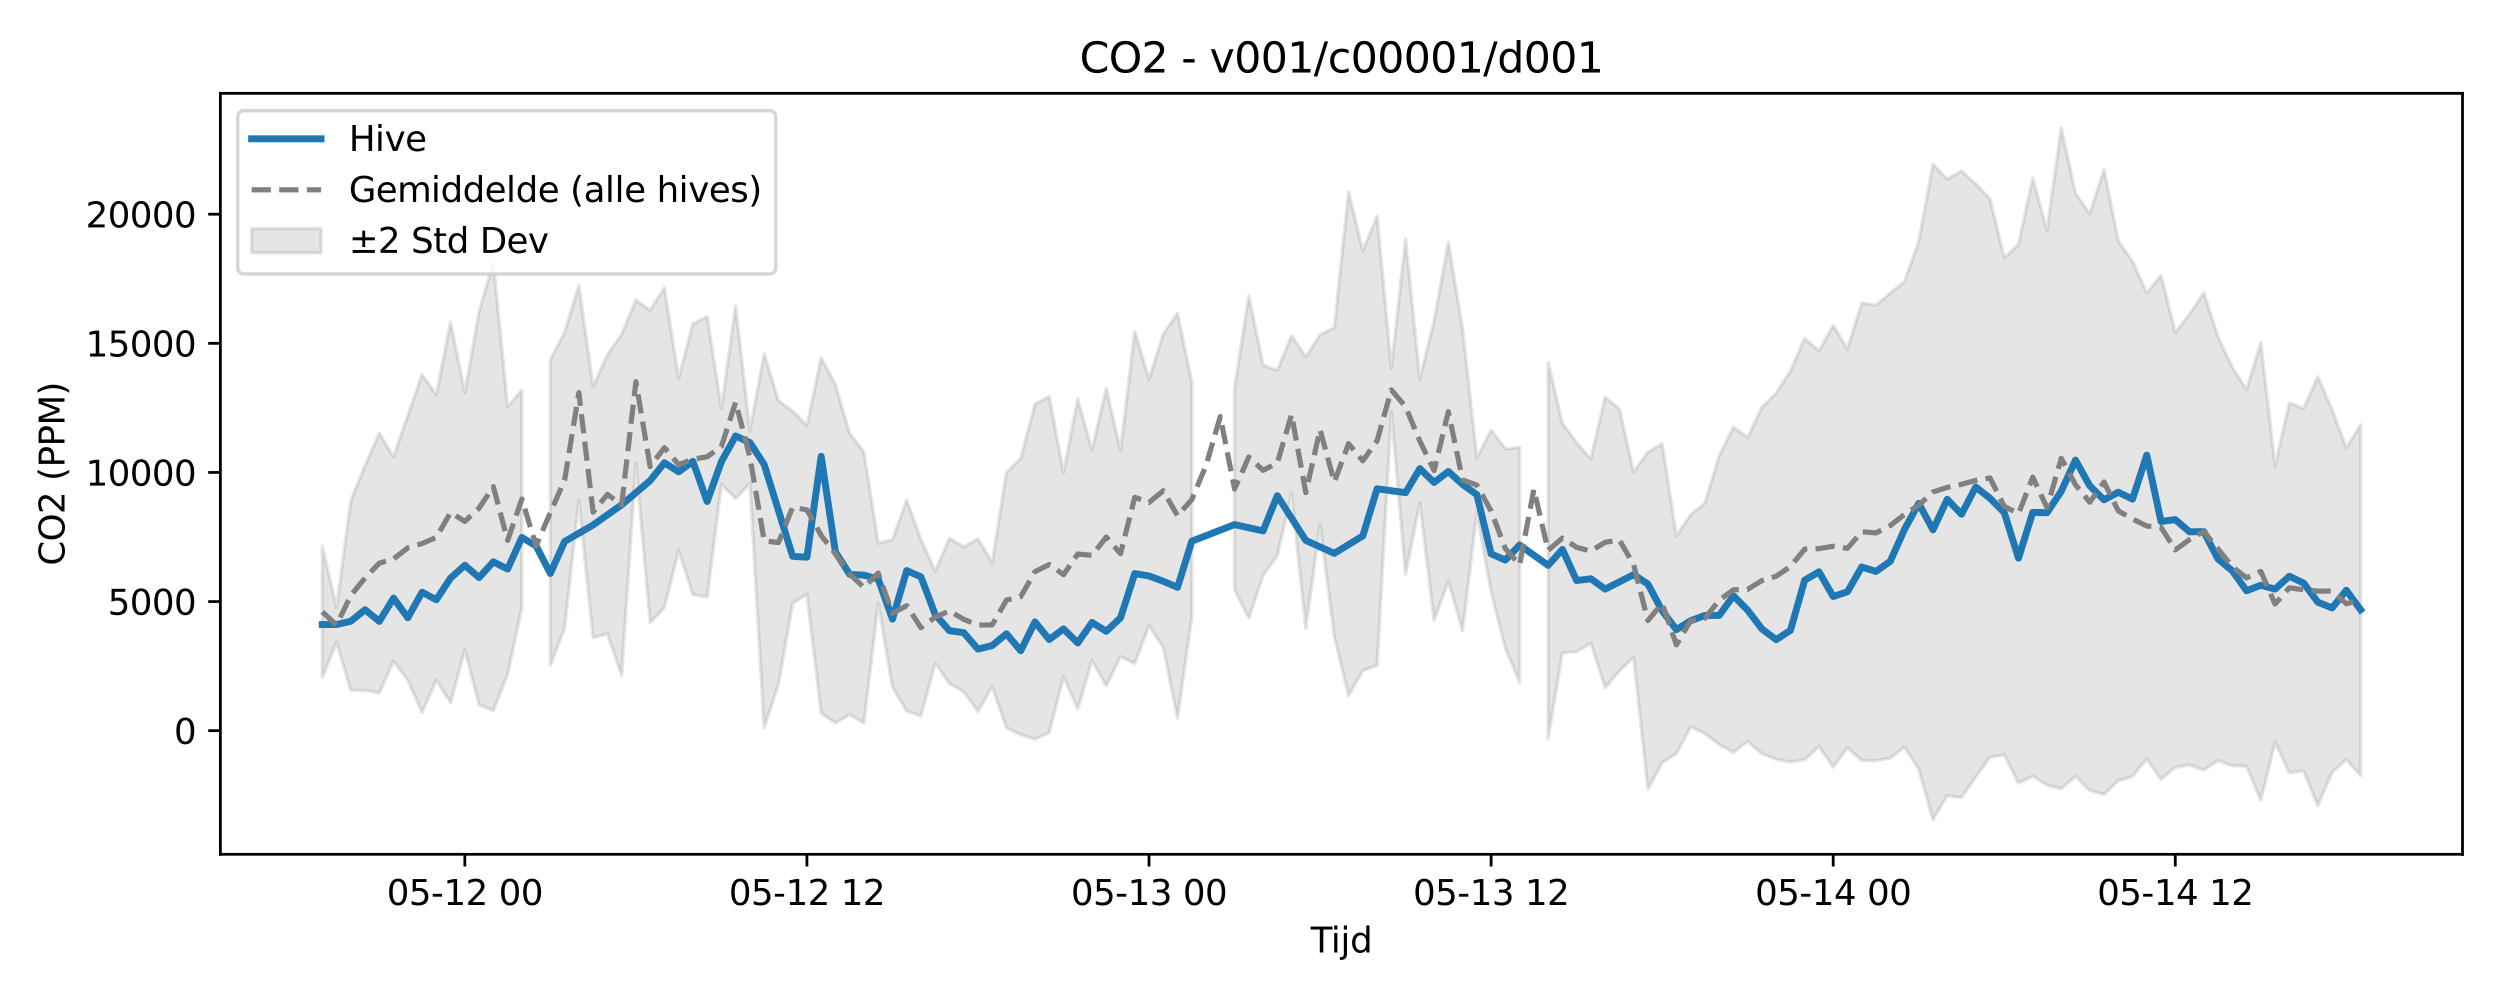 <?xml version="1.0" encoding="utf-8" standalone="no"?>
<!DOCTYPE svg PUBLIC "-//W3C//DTD SVG 1.1//EN"
  "http://www.w3.org/Graphics/SVG/1.1/DTD/svg11.dtd">
<svg xmlns:xlink="http://www.w3.org/1999/xlink" width="720pt" height="288pt" viewBox="0 0 720 288" xmlns="http://www.w3.org/2000/svg" version="1.1">
 <defs>
  <style type="text/css">*{stroke-linejoin: round; stroke-linecap: butt}</style>
 </defs>
 <g id="figure_1">
  <g id="patch_1">
   <path d="M 0 288 
L 720 288 
L 720 0 
L 0 0 
z
" style="fill: #ffffff"/>
  </g>
  <g id="axes_1">
   <g id="patch_2">
    <path d="M 63.47 246.04 
L 709.2 246.04 
L 709.2 26.88 
L 63.47 26.88 
z
" style="fill: #ffffff"/>
   </g>
   <g id="FillBetweenPolyCollection_1">
    <path d="M 92.821 157.305 
L 92.821 195.127 
L 96.926 184.966 
L 101.032 198.825 
L 105.137 198.812 
L 109.242 199.604 
L 113.347 190.355 
L 117.452 195.928 
L 121.557 205.163 
L 125.662 195.886 
L 129.767 202.408 
L 133.872 187.176 
L 137.977 202.953 
L 142.082 204.689 
L 146.187 194.249 
L 150.293 175.053 
L 150.293 112.385 
L 150.293 112.385 
L 146.187 117.046 
L 142.082 75.631 
L 137.977 89.705 
L 133.872 113.163 
L 129.767 92.765 
L 125.662 113.697 
L 121.557 107.913 
L 117.452 119.629 
L 113.347 131.598 
L 109.242 124.802 
L 105.137 134.067 
L 101.032 144.178 
L 96.926 174.982 
L 92.821 157.305 
z
" clip-path="url(#p7548bf21c5)" style="fill: #808080; fill-opacity: 0.2; stroke: #808080; stroke-opacity: 0.2"/>
    <path d="M 158.503 103.587 
L 158.503 191.597 
L 162.608 180.949 
L 166.713 143.983 
L 170.818 183.636 
L 174.923 182.509 
L 179.028 194.504 
L 183.133 133.408 
L 187.238 179.35 
L 191.343 174.935 
L 195.449 158.577 
L 199.554 171.244 
L 203.659 171.903 
L 207.764 139.53 
L 211.869 143.565 
L 215.974 139.207 
L 220.079 209.553 
L 224.184 197.178 
L 228.289 173.716 
L 232.394 171.153 
L 236.499 205.38 
L 240.604 208.232 
L 244.71 205.759 
L 248.815 208.24 
L 252.92 173.635 
L 257.025 197.842 
L 261.13 204.802 
L 265.235 206.156 
L 269.34 190.996 
L 273.445 196.858 
L 277.55 199.207 
L 281.655 204.896 
L 285.76 197.784 
L 289.865 209.589 
L 293.971 211.627 
L 298.076 212.917 
L 302.181 210.981 
L 306.286 194.869 
L 310.391 204.198 
L 314.496 190.209 
L 318.601 197.51 
L 322.706 189.126 
L 326.811 191.036 
L 330.916 180.204 
L 335.021 186.49 
L 339.127 206.837 
L 343.232 177.82 
L 343.232 109.927 
L 343.232 109.927 
L 339.127 90.245 
L 335.021 96.182 
L 330.916 109.248 
L 326.811 95.427 
L 322.706 129.789 
L 318.601 111.838 
L 314.496 129.656 
L 310.391 114.921 
L 306.286 136.124 
L 302.181 114.187 
L 298.076 116.368 
L 293.971 132.048 
L 289.865 136.055 
L 285.76 162.131 
L 281.655 155.163 
L 277.55 157.53 
L 273.445 155.027 
L 269.34 164.528 
L 265.235 155.414 
L 261.13 144.082 
L 257.025 155.44 
L 252.92 156.465 
L 248.815 130.161 
L 244.71 124.88 
L 240.604 110.797 
L 236.499 103.056 
L 232.394 122.542 
L 228.289 118.422 
L 224.184 115.365 
L 220.079 101.904 
L 215.974 124.103 
L 211.869 88.108 
L 207.764 117.656 
L 203.659 91.202 
L 199.554 93.223 
L 195.449 109.048 
L 191.343 82.902 
L 187.238 89.348 
L 183.133 86.447 
L 179.028 96.32 
L 174.923 102.223 
L 170.818 111.333 
L 166.713 82.209 
L 162.608 95.669 
L 158.503 103.587 
z
" clip-path="url(#p7548bf21c5)" style="fill: #808080; fill-opacity: 0.2; stroke: #808080; stroke-opacity: 0.2"/>
    <path d="M 355.547 111.864 
L 355.547 169.806 
L 359.652 178.027 
L 363.757 165.744 
L 367.862 160.019 
L 371.967 142.09 
L 376.072 180.859 
L 380.177 151.033 
L 384.282 183.332 
L 388.388 200.302 
L 392.493 193.161 
L 396.598 191.623 
L 400.703 118.525 
L 404.808 165.359 
L 408.913 144.841 
L 413.018 178.668 
L 417.123 167.303 
L 421.228 181.635 
L 425.333 147.537 
L 429.438 170.407 
L 433.543 186.733 
L 437.649 196.527 
L 437.649 128.851 
L 437.649 128.851 
L 433.543 129.265 
L 429.438 123.931 
L 425.333 131.878 
L 421.228 94.839 
L 417.123 69.819 
L 413.018 92.356 
L 408.913 109.223 
L 404.808 68.884 
L 400.703 106.072 
L 396.598 62.228 
L 392.493 72.271 
L 388.388 55.215 
L 384.282 94.325 
L 380.177 96.415 
L 376.072 102.827 
L 371.967 96.689 
L 367.862 106.677 
L 363.757 105.142 
L 359.652 85.199 
L 355.547 111.864 
z
" clip-path="url(#p7548bf21c5)" style="fill: #808080; fill-opacity: 0.2; stroke: #808080; stroke-opacity: 0.2"/>
    <path d="M 445.859 104.383 
L 445.859 212.656 
L 449.964 188.049 
L 454.069 187.685 
L 458.174 185.217 
L 462.279 198.044 
L 466.384 193.235 
L 470.489 189.282 
L 474.594 227.266 
L 478.699 219.684 
L 482.805 217.076 
L 486.91 209.292 
L 491.015 211.278 
L 495.12 214.384 
L 499.225 216.736 
L 503.33 213.487 
L 507.435 217.083 
L 511.54 218.66 
L 515.645 219.46 
L 519.75 218.814 
L 523.855 214.939 
L 527.96 220.939 
L 532.066 215.352 
L 536.171 219.013 
L 540.276 219.059 
L 544.381 218.35 
L 548.486 215.161 
L 552.591 221.475 
L 556.696 236.078 
L 560.801 229.133 
L 564.906 229.706 
L 569.011 223.742 
L 573.116 218.043 
L 577.221 217.397 
L 581.327 225.526 
L 585.432 223.517 
L 589.537 226.12 
L 593.642 227.158 
L 597.747 223.594 
L 601.852 227.686 
L 605.957 228.775 
L 610.062 224.861 
L 614.167 223.617 
L 618.272 218.585 
L 622.377 224.457 
L 626.483 220.991 
L 630.588 220.303 
L 634.693 221.78 
L 638.798 219.043 
L 642.903 220.49 
L 647.008 220.674 
L 651.113 230.491 
L 655.218 213.759 
L 659.323 222.508 
L 663.428 222.013 
L 667.533 231.993 
L 671.638 222.446 
L 675.744 218.74 
L 679.849 223.354 
L 679.849 122.311 
L 679.849 122.311 
L 675.744 128.999 
L 671.638 118.013 
L 667.533 108.492 
L 663.428 117.657 
L 659.323 116.056 
L 655.218 134.158 
L 651.113 98.627 
L 647.008 112.207 
L 642.903 105.838 
L 638.798 97.047 
L 634.693 84.327 
L 630.588 90.467 
L 626.483 95.756 
L 622.377 79.31 
L 618.272 84.386 
L 614.167 75.311 
L 610.062 69.4 
L 605.957 48.849 
L 601.852 61.588 
L 597.747 55.64 
L 593.642 36.842 
L 589.537 66.322 
L 585.432 51.34 
L 581.327 70.344 
L 577.221 74.234 
L 573.116 57.268 
L 569.011 52.98 
L 564.906 49.263 
L 560.801 51.594 
L 556.696 47.324 
L 552.591 69.548 
L 548.486 81.141 
L 544.381 84.409 
L 540.276 87.928 
L 536.171 87.264 
L 532.066 100.49 
L 527.96 93.708 
L 523.855 101.071 
L 519.75 97.478 
L 515.645 106.847 
L 511.54 113.264 
L 507.435 117.311 
L 503.33 125.979 
L 499.225 122.998 
L 495.12 131.345 
L 491.015 144.875 
L 486.91 148.188 
L 482.805 154.405 
L 478.699 127.802 
L 474.594 130.206 
L 470.489 135.933 
L 466.384 117.795 
L 462.279 114.318 
L 458.174 132.203 
L 454.069 127.566 
L 449.964 121.874 
L 445.859 104.383 
z
" clip-path="url(#p7548bf21c5)" style="fill: #808080; fill-opacity: 0.2; stroke: #808080; stroke-opacity: 0.2"/>
   </g>
   <g id="matplotlib.axis_1">
    <g id="xtick_1">
     <g id="line2d_1">
      <defs>
       <path id="m34e880173e" d="M 0 0 
L 0 3.5 
" style="stroke: #000000; stroke-width: 0.8"/>
      </defs>
      <g>
       <use xlink:href="#m34e880173e" x="133.872" y="246.04" style="stroke: #000000; stroke-width: 0.8"/>
      </g>
     </g>
     <g id="text_1">
      <!-- 05-12 00 -->
      <g transform="translate(111.392 260.638) scale(0.1 -0.1)">
       <defs>
        <path id="DejaVuSans-30" d="M 2034 4250 
Q 1547 4250 1301 3770 
Q 1056 3291 1056 2328 
Q 1056 1369 1301 889 
Q 1547 409 2034 409 
Q 2525 409 2770 889 
Q 3016 1369 3016 2328 
Q 3016 3291 2770 3770 
Q 2525 4250 2034 4250 
z
M 2034 4750 
Q 2819 4750 3233 4129 
Q 3647 3509 3647 2328 
Q 3647 1150 3233 529 
Q 2819 -91 2034 -91 
Q 1250 -91 836 529 
Q 422 1150 422 2328 
Q 422 3509 836 4129 
Q 1250 4750 2034 4750 
z
" transform="scale(0.016)"/>
        <path id="DejaVuSans-35" d="M 691 4666 
L 3169 4666 
L 3169 4134 
L 1269 4134 
L 1269 2991 
Q 1406 3038 1543 3061 
Q 1681 3084 1819 3084 
Q 2600 3084 3056 2656 
Q 3513 2228 3513 1497 
Q 3513 744 3044 326 
Q 2575 -91 1722 -91 
Q 1428 -91 1123 -41 
Q 819 9 494 109 
L 494 744 
Q 775 591 1075 516 
Q 1375 441 1709 441 
Q 2250 441 2565 725 
Q 2881 1009 2881 1497 
Q 2881 1984 2565 2268 
Q 2250 2553 1709 2553 
Q 1456 2553 1204 2497 
Q 953 2441 691 2322 
L 691 4666 
z
" transform="scale(0.016)"/>
        <path id="DejaVuSans-2d" d="M 313 2009 
L 1997 2009 
L 1997 1497 
L 313 1497 
L 313 2009 
z
" transform="scale(0.016)"/>
        <path id="DejaVuSans-31" d="M 794 531 
L 1825 531 
L 1825 4091 
L 703 3866 
L 703 4441 
L 1819 4666 
L 2450 4666 
L 2450 531 
L 3481 531 
L 3481 0 
L 794 0 
L 794 531 
z
" transform="scale(0.016)"/>
        <path id="DejaVuSans-32" d="M 1228 531 
L 3431 531 
L 3431 0 
L 469 0 
L 469 531 
Q 828 903 1448 1529 
Q 2069 2156 2228 2338 
Q 2531 2678 2651 2914 
Q 2772 3150 2772 3378 
Q 2772 3750 2511 3984 
Q 2250 4219 1831 4219 
Q 1534 4219 1204 4116 
Q 875 4013 500 3803 
L 500 4441 
Q 881 4594 1212 4672 
Q 1544 4750 1819 4750 
Q 2544 4750 2975 4387 
Q 3406 4025 3406 3419 
Q 3406 3131 3298 2873 
Q 3191 2616 2906 2266 
Q 2828 2175 2409 1742 
Q 1991 1309 1228 531 
z
" transform="scale(0.016)"/>
        <path id="DejaVuSans-20" transform="scale(0.016)"/>
       </defs>
       <use xlink:href="#DejaVuSans-30"/>
       <use xlink:href="#DejaVuSans-35" transform="translate(63.623 0)"/>
       <use xlink:href="#DejaVuSans-2d" transform="translate(127.246 0)"/>
       <use xlink:href="#DejaVuSans-31" transform="translate(163.33 0)"/>
       <use xlink:href="#DejaVuSans-32" transform="translate(226.953 0)"/>
       <use xlink:href="#DejaVuSans-20" transform="translate(290.576 0)"/>
       <use xlink:href="#DejaVuSans-30" transform="translate(322.363 0)"/>
       <use xlink:href="#DejaVuSans-30" transform="translate(385.986 0)"/>
      </g>
     </g>
    </g>
    <g id="xtick_2">
     <g id="line2d_2">
      <g>
       <use xlink:href="#m34e880173e" x="232.394" y="246.04" style="stroke: #000000; stroke-width: 0.8"/>
      </g>
     </g>
     <g id="text_2">
      <!-- 05-12 12 -->
      <g transform="translate(209.914 260.638) scale(0.1 -0.1)">
       <use xlink:href="#DejaVuSans-30"/>
       <use xlink:href="#DejaVuSans-35" transform="translate(63.623 0)"/>
       <use xlink:href="#DejaVuSans-2d" transform="translate(127.246 0)"/>
       <use xlink:href="#DejaVuSans-31" transform="translate(163.33 0)"/>
       <use xlink:href="#DejaVuSans-32" transform="translate(226.953 0)"/>
       <use xlink:href="#DejaVuSans-20" transform="translate(290.576 0)"/>
       <use xlink:href="#DejaVuSans-31" transform="translate(322.363 0)"/>
       <use xlink:href="#DejaVuSans-32" transform="translate(385.986 0)"/>
      </g>
     </g>
    </g>
    <g id="xtick_3">
     <g id="line2d_3">
      <g>
       <use xlink:href="#m34e880173e" x="330.916" y="246.04" style="stroke: #000000; stroke-width: 0.8"/>
      </g>
     </g>
     <g id="text_3">
      <!-- 05-13 00 -->
      <g transform="translate(308.436 260.638) scale(0.1 -0.1)">
       <defs>
        <path id="DejaVuSans-33" d="M 2597 2516 
Q 3050 2419 3304 2112 
Q 3559 1806 3559 1356 
Q 3559 666 3084 287 
Q 2609 -91 1734 -91 
Q 1441 -91 1130 -33 
Q 819 25 488 141 
L 488 750 
Q 750 597 1062 519 
Q 1375 441 1716 441 
Q 2309 441 2620 675 
Q 2931 909 2931 1356 
Q 2931 1769 2642 2001 
Q 2353 2234 1838 2234 
L 1294 2234 
L 1294 2753 
L 1863 2753 
Q 2328 2753 2575 2939 
Q 2822 3125 2822 3475 
Q 2822 3834 2567 4026 
Q 2313 4219 1838 4219 
Q 1578 4219 1281 4162 
Q 984 4106 628 3988 
L 628 4550 
Q 988 4650 1302 4700 
Q 1616 4750 1894 4750 
Q 2613 4750 3031 4423 
Q 3450 4097 3450 3541 
Q 3450 3153 3228 2886 
Q 3006 2619 2597 2516 
z
" transform="scale(0.016)"/>
       </defs>
       <use xlink:href="#DejaVuSans-30"/>
       <use xlink:href="#DejaVuSans-35" transform="translate(63.623 0)"/>
       <use xlink:href="#DejaVuSans-2d" transform="translate(127.246 0)"/>
       <use xlink:href="#DejaVuSans-31" transform="translate(163.33 0)"/>
       <use xlink:href="#DejaVuSans-33" transform="translate(226.953 0)"/>
       <use xlink:href="#DejaVuSans-20" transform="translate(290.576 0)"/>
       <use xlink:href="#DejaVuSans-30" transform="translate(322.363 0)"/>
       <use xlink:href="#DejaVuSans-30" transform="translate(385.986 0)"/>
      </g>
     </g>
    </g>
    <g id="xtick_4">
     <g id="line2d_4">
      <g>
       <use xlink:href="#m34e880173e" x="429.438" y="246.04" style="stroke: #000000; stroke-width: 0.8"/>
      </g>
     </g>
     <g id="text_4">
      <!-- 05-13 12 -->
      <g transform="translate(406.958 260.638) scale(0.1 -0.1)">
       <use xlink:href="#DejaVuSans-30"/>
       <use xlink:href="#DejaVuSans-35" transform="translate(63.623 0)"/>
       <use xlink:href="#DejaVuSans-2d" transform="translate(127.246 0)"/>
       <use xlink:href="#DejaVuSans-31" transform="translate(163.33 0)"/>
       <use xlink:href="#DejaVuSans-33" transform="translate(226.953 0)"/>
       <use xlink:href="#DejaVuSans-20" transform="translate(290.576 0)"/>
       <use xlink:href="#DejaVuSans-31" transform="translate(322.363 0)"/>
       <use xlink:href="#DejaVuSans-32" transform="translate(385.986 0)"/>
      </g>
     </g>
    </g>
    <g id="xtick_5">
     <g id="line2d_5">
      <g>
       <use xlink:href="#m34e880173e" x="527.96" y="246.04" style="stroke: #000000; stroke-width: 0.8"/>
      </g>
     </g>
     <g id="text_5">
      <!-- 05-14 00 -->
      <g transform="translate(505.48 260.638) scale(0.1 -0.1)">
       <defs>
        <path id="DejaVuSans-34" d="M 2419 4116 
L 825 1625 
L 2419 1625 
L 2419 4116 
z
M 2253 4666 
L 3047 4666 
L 3047 1625 
L 3713 1625 
L 3713 1100 
L 3047 1100 
L 3047 0 
L 2419 0 
L 2419 1100 
L 313 1100 
L 313 1709 
L 2253 4666 
z
" transform="scale(0.016)"/>
       </defs>
       <use xlink:href="#DejaVuSans-30"/>
       <use xlink:href="#DejaVuSans-35" transform="translate(63.623 0)"/>
       <use xlink:href="#DejaVuSans-2d" transform="translate(127.246 0)"/>
       <use xlink:href="#DejaVuSans-31" transform="translate(163.33 0)"/>
       <use xlink:href="#DejaVuSans-34" transform="translate(226.953 0)"/>
       <use xlink:href="#DejaVuSans-20" transform="translate(290.576 0)"/>
       <use xlink:href="#DejaVuSans-30" transform="translate(322.363 0)"/>
       <use xlink:href="#DejaVuSans-30" transform="translate(385.986 0)"/>
      </g>
     </g>
    </g>
    <g id="xtick_6">
     <g id="line2d_6">
      <g>
       <use xlink:href="#m34e880173e" x="626.483" y="246.04" style="stroke: #000000; stroke-width: 0.8"/>
      </g>
     </g>
     <g id="text_6">
      <!-- 05-14 12 -->
      <g transform="translate(604.002 260.638) scale(0.1 -0.1)">
       <use xlink:href="#DejaVuSans-30"/>
       <use xlink:href="#DejaVuSans-35" transform="translate(63.623 0)"/>
       <use xlink:href="#DejaVuSans-2d" transform="translate(127.246 0)"/>
       <use xlink:href="#DejaVuSans-31" transform="translate(163.33 0)"/>
       <use xlink:href="#DejaVuSans-34" transform="translate(226.953 0)"/>
       <use xlink:href="#DejaVuSans-20" transform="translate(290.576 0)"/>
       <use xlink:href="#DejaVuSans-31" transform="translate(322.363 0)"/>
       <use xlink:href="#DejaVuSans-32" transform="translate(385.986 0)"/>
      </g>
     </g>
    </g>
    <g id="text_7">
     <!-- Tijd -->
     <g transform="translate(377.485 274.317) scale(0.1 -0.1)">
      <defs>
       <path id="DejaVuSans-54" d="M -19 4666 
L 3928 4666 
L 3928 4134 
L 2272 4134 
L 2272 0 
L 1638 0 
L 1638 4134 
L -19 4134 
L -19 4666 
z
" transform="scale(0.016)"/>
       <path id="DejaVuSans-69" d="M 603 3500 
L 1178 3500 
L 1178 0 
L 603 0 
L 603 3500 
z
M 603 4863 
L 1178 4863 
L 1178 4134 
L 603 4134 
L 603 4863 
z
" transform="scale(0.016)"/>
       <path id="DejaVuSans-6a" d="M 603 3500 
L 1178 3500 
L 1178 -63 
Q 1178 -731 923 -1031 
Q 669 -1331 103 -1331 
L -116 -1331 
L -116 -844 
L 38 -844 
Q 366 -844 484 -692 
Q 603 -541 603 -63 
L 603 3500 
z
M 603 4863 
L 1178 4863 
L 1178 4134 
L 603 4134 
L 603 4863 
z
" transform="scale(0.016)"/>
       <path id="DejaVuSans-64" d="M 2906 2969 
L 2906 4863 
L 3481 4863 
L 3481 0 
L 2906 0 
L 2906 525 
Q 2725 213 2448 61 
Q 2172 -91 1784 -91 
Q 1150 -91 751 415 
Q 353 922 353 1747 
Q 353 2572 751 3078 
Q 1150 3584 1784 3584 
Q 2172 3584 2448 3432 
Q 2725 3281 2906 2969 
z
M 947 1747 
Q 947 1113 1208 752 
Q 1469 391 1925 391 
Q 2381 391 2643 752 
Q 2906 1113 2906 1747 
Q 2906 2381 2643 2742 
Q 2381 3103 1925 3103 
Q 1469 3103 1208 2742 
Q 947 2381 947 1747 
z
" transform="scale(0.016)"/>
      </defs>
      <use xlink:href="#DejaVuSans-54"/>
      <use xlink:href="#DejaVuSans-69" transform="translate(57.959 0)"/>
      <use xlink:href="#DejaVuSans-6a" transform="translate(85.742 0)"/>
      <use xlink:href="#DejaVuSans-64" transform="translate(113.525 0)"/>
     </g>
    </g>
   </g>
   <g id="matplotlib.axis_2">
    <g id="ytick_1">
     <g id="line2d_7">
      <defs>
       <path id="mdb9e462a15" d="M 0 0 
L -3.5 0 
" style="stroke: #000000; stroke-width: 0.8"/>
      </defs>
      <g>
       <use xlink:href="#mdb9e462a15" x="63.47" y="210.438" style="stroke: #000000; stroke-width: 0.8"/>
      </g>
     </g>
     <g id="text_8">
      <!-- 0 -->
      <g transform="translate(50.108 214.237) scale(0.1 -0.1)">
       <use xlink:href="#DejaVuSans-30"/>
      </g>
     </g>
    </g>
    <g id="ytick_2">
     <g id="line2d_8">
      <g>
       <use xlink:href="#mdb9e462a15" x="63.47" y="173.25" style="stroke: #000000; stroke-width: 0.8"/>
      </g>
     </g>
     <g id="text_9">
      <!-- 5000 -->
      <g transform="translate(31.02 177.049) scale(0.1 -0.1)">
       <use xlink:href="#DejaVuSans-35"/>
       <use xlink:href="#DejaVuSans-30" transform="translate(63.623 0)"/>
       <use xlink:href="#DejaVuSans-30" transform="translate(127.246 0)"/>
       <use xlink:href="#DejaVuSans-30" transform="translate(190.869 0)"/>
      </g>
     </g>
    </g>
    <g id="ytick_3">
     <g id="line2d_9">
      <g>
       <use xlink:href="#mdb9e462a15" x="63.47" y="136.062" style="stroke: #000000; stroke-width: 0.8"/>
      </g>
     </g>
     <g id="text_10">
      <!-- 10000 -->
      <g transform="translate(24.657 139.861) scale(0.1 -0.1)">
       <use xlink:href="#DejaVuSans-31"/>
       <use xlink:href="#DejaVuSans-30" transform="translate(63.623 0)"/>
       <use xlink:href="#DejaVuSans-30" transform="translate(127.246 0)"/>
       <use xlink:href="#DejaVuSans-30" transform="translate(190.869 0)"/>
       <use xlink:href="#DejaVuSans-30" transform="translate(254.492 0)"/>
      </g>
     </g>
    </g>
    <g id="ytick_4">
     <g id="line2d_10">
      <g>
       <use xlink:href="#mdb9e462a15" x="63.47" y="98.874" style="stroke: #000000; stroke-width: 0.8"/>
      </g>
     </g>
     <g id="text_11">
      <!-- 15000 -->
      <g transform="translate(24.657 102.673) scale(0.1 -0.1)">
       <use xlink:href="#DejaVuSans-31"/>
       <use xlink:href="#DejaVuSans-35" transform="translate(63.623 0)"/>
       <use xlink:href="#DejaVuSans-30" transform="translate(127.246 0)"/>
       <use xlink:href="#DejaVuSans-30" transform="translate(190.869 0)"/>
       <use xlink:href="#DejaVuSans-30" transform="translate(254.492 0)"/>
      </g>
     </g>
    </g>
    <g id="ytick_5">
     <g id="line2d_11">
      <g>
       <use xlink:href="#mdb9e462a15" x="63.47" y="61.686" style="stroke: #000000; stroke-width: 0.8"/>
      </g>
     </g>
     <g id="text_12">
      <!-- 20000 -->
      <g transform="translate(24.657 65.485) scale(0.1 -0.1)">
       <use xlink:href="#DejaVuSans-32"/>
       <use xlink:href="#DejaVuSans-30" transform="translate(63.623 0)"/>
       <use xlink:href="#DejaVuSans-30" transform="translate(127.246 0)"/>
       <use xlink:href="#DejaVuSans-30" transform="translate(190.869 0)"/>
       <use xlink:href="#DejaVuSans-30" transform="translate(254.492 0)"/>
      </g>
     </g>
    </g>
    <g id="text_13">
     <!-- CO2 (PPM) -->
     <g transform="translate(18.578 162.903) rotate(-90) scale(0.1 -0.1)">
      <defs>
       <path id="DejaVuSans-43" d="M 4122 4306 
L 4122 3641 
Q 3803 3938 3442 4084 
Q 3081 4231 2675 4231 
Q 1875 4231 1450 3742 
Q 1025 3253 1025 2328 
Q 1025 1406 1450 917 
Q 1875 428 2675 428 
Q 3081 428 3442 575 
Q 3803 722 4122 1019 
L 4122 359 
Q 3791 134 3420 21 
Q 3050 -91 2638 -91 
Q 1578 -91 968 557 
Q 359 1206 359 2328 
Q 359 3453 968 4101 
Q 1578 4750 2638 4750 
Q 3056 4750 3426 4639 
Q 3797 4528 4122 4306 
z
" transform="scale(0.016)"/>
       <path id="DejaVuSans-4f" d="M 2522 4238 
Q 1834 4238 1429 3725 
Q 1025 3213 1025 2328 
Q 1025 1447 1429 934 
Q 1834 422 2522 422 
Q 3209 422 3611 934 
Q 4013 1447 4013 2328 
Q 4013 3213 3611 3725 
Q 3209 4238 2522 4238 
z
M 2522 4750 
Q 3503 4750 4090 4092 
Q 4678 3434 4678 2328 
Q 4678 1225 4090 567 
Q 3503 -91 2522 -91 
Q 1538 -91 948 565 
Q 359 1222 359 2328 
Q 359 3434 948 4092 
Q 1538 4750 2522 4750 
z
" transform="scale(0.016)"/>
       <path id="DejaVuSans-28" d="M 1984 4856 
Q 1566 4138 1362 3434 
Q 1159 2731 1159 2009 
Q 1159 1288 1364 580 
Q 1569 -128 1984 -844 
L 1484 -844 
Q 1016 -109 783 600 
Q 550 1309 550 2009 
Q 550 2706 781 3412 
Q 1013 4119 1484 4856 
L 1984 4856 
z
" transform="scale(0.016)"/>
       <path id="DejaVuSans-50" d="M 1259 4147 
L 1259 2394 
L 2053 2394 
Q 2494 2394 2734 2622 
Q 2975 2850 2975 3272 
Q 2975 3691 2734 3919 
Q 2494 4147 2053 4147 
L 1259 4147 
z
M 628 4666 
L 2053 4666 
Q 2838 4666 3239 4311 
Q 3641 3956 3641 3272 
Q 3641 2581 3239 2228 
Q 2838 1875 2053 1875 
L 1259 1875 
L 1259 0 
L 628 0 
L 628 4666 
z
" transform="scale(0.016)"/>
       <path id="DejaVuSans-4d" d="M 628 4666 
L 1569 4666 
L 2759 1491 
L 3956 4666 
L 4897 4666 
L 4897 0 
L 4281 0 
L 4281 4097 
L 3078 897 
L 2444 897 
L 1241 4097 
L 1241 0 
L 628 0 
L 628 4666 
z
" transform="scale(0.016)"/>
       <path id="DejaVuSans-29" d="M 513 4856 
L 1013 4856 
Q 1481 4119 1714 3412 
Q 1947 2706 1947 2009 
Q 1947 1309 1714 600 
Q 1481 -109 1013 -844 
L 513 -844 
Q 928 -128 1133 580 
Q 1338 1288 1338 2009 
Q 1338 2731 1133 3434 
Q 928 4138 513 4856 
z
" transform="scale(0.016)"/>
      </defs>
      <use xlink:href="#DejaVuSans-43"/>
      <use xlink:href="#DejaVuSans-4f" transform="translate(69.824 0)"/>
      <use xlink:href="#DejaVuSans-32" transform="translate(148.535 0)"/>
      <use xlink:href="#DejaVuSans-20" transform="translate(212.158 0)"/>
      <use xlink:href="#DejaVuSans-28" transform="translate(243.945 0)"/>
      <use xlink:href="#DejaVuSans-50" transform="translate(282.959 0)"/>
      <use xlink:href="#DejaVuSans-50" transform="translate(343.262 0)"/>
      <use xlink:href="#DejaVuSans-4d" transform="translate(403.564 0)"/>
      <use xlink:href="#DejaVuSans-29" transform="translate(489.844 0)"/>
     </g>
    </g>
   </g>
   <g id="line2d_12">
    <path d="M 92.821 179.877 
L 96.926 179.862 
L 101.032 178.917 
L 105.137 175.595 
L 109.242 178.942 
L 113.347 172.253 
L 117.452 177.913 
L 121.557 170.56 
L 125.662 172.722 
L 129.767 166.486 
L 133.872 162.797 
L 137.977 166.345 
L 142.082 161.811 
L 146.187 163.883 
L 150.293 154.797 
L 154.398 157.222 
L 158.503 165.146 
L 162.608 155.954 
L 170.818 151.19 
L 179.028 145.388 
L 187.238 138.419 
L 191.343 133.273 
L 195.449 135.872 
L 199.554 132.882 
L 203.659 144.429 
L 207.764 132.957 
L 211.869 125.552 
L 215.974 127.471 
L 220.079 133.764 
L 228.289 160.234 
L 232.394 160.464 
L 236.499 131.432 
L 240.604 158.966 
L 244.71 165.418 
L 248.815 165.648 
L 252.92 166.753 
L 257.025 178.315 
L 261.13 164.328 
L 265.235 166.139 
L 269.34 177.002 
L 273.445 181.643 
L 277.55 182.19 
L 281.655 186.945 
L 285.76 185.906 
L 289.865 182.534 
L 293.971 187.408 
L 298.076 179.108 
L 302.181 184.178 
L 306.286 181.136 
L 310.391 185.157 
L 314.496 179.272 
L 318.601 181.813 
L 322.706 177.933 
L 326.811 165.187 
L 330.916 165.884 
L 335.021 167.401 
L 339.127 169.152 
L 343.232 155.875 
L 355.547 151.078 
L 363.757 152.9 
L 367.862 142.778 
L 376.072 155.637 
L 384.282 159.371 
L 392.493 154.336 
L 396.598 140.773 
L 404.808 141.885 
L 408.913 134.961 
L 413.018 138.94 
L 417.123 135.794 
L 421.228 139.524 
L 425.333 142.475 
L 429.438 159.509 
L 433.543 161.305 
L 437.649 156.961 
L 445.859 162.82 
L 449.964 158.231 
L 454.069 167.193 
L 458.174 166.69 
L 462.279 169.665 
L 470.489 165.49 
L 474.594 168.209 
L 478.699 175.885 
L 482.805 181.349 
L 486.91 178.768 
L 491.015 177.249 
L 495.12 177.244 
L 499.225 171.576 
L 503.33 175.736 
L 507.435 181.121 
L 511.54 184.225 
L 515.645 181.548 
L 519.75 167.101 
L 523.855 164.684 
L 527.96 171.797 
L 532.066 170.418 
L 536.171 163.298 
L 540.276 164.572 
L 544.381 161.672 
L 548.486 152.481 
L 552.591 144.987 
L 556.696 152.583 
L 560.801 143.809 
L 564.906 148.096 
L 569.011 140.276 
L 573.116 143.494 
L 577.221 147.617 
L 581.327 160.747 
L 585.432 147.555 
L 589.537 147.672 
L 593.642 141.484 
L 597.747 132.512 
L 601.852 139.909 
L 605.957 143.948 
L 610.062 141.759 
L 614.167 143.745 
L 618.272 131.086 
L 622.377 150.186 
L 626.483 149.655 
L 630.588 153.163 
L 634.693 153.12 
L 638.798 161.015 
L 642.903 164.389 
L 647.008 170.133 
L 651.113 168.559 
L 655.218 169.657 
L 659.323 165.963 
L 663.428 167.924 
L 667.533 173.431 
L 671.638 175.087 
L 675.744 169.999 
L 679.849 175.604 
L 679.849 175.604 
" clip-path="url(#p7548bf21c5)" style="fill: none; stroke: #1f77b4; stroke-width: 2; stroke-linecap: square"/>
   </g>
   <g id="line2d_13">
    <path d="M 92.821 176.216 
L 96.926 179.974 
L 101.032 171.501 
L 105.137 166.44 
L 109.242 162.203 
L 113.347 160.976 
L 117.452 157.779 
L 121.557 156.538 
L 125.662 154.791 
L 129.767 147.587 
L 133.872 150.17 
L 137.977 146.329 
L 142.082 140.16 
L 146.187 155.647 
L 150.293 143.719 
L 154.398 157.222 
L 158.503 147.592 
L 162.608 138.309 
L 166.713 113.096 
L 170.818 147.484 
L 174.923 142.366 
L 179.028 145.412 
L 183.133 109.927 
L 187.238 134.349 
L 191.343 128.919 
L 195.449 133.813 
L 199.554 132.233 
L 203.659 131.553 
L 207.764 128.593 
L 211.869 115.836 
L 215.974 131.655 
L 220.079 155.729 
L 224.184 156.272 
L 228.289 146.069 
L 232.394 146.847 
L 236.499 154.218 
L 240.604 159.515 
L 244.71 165.319 
L 248.815 169.2 
L 252.92 165.05 
L 257.025 176.641 
L 261.13 174.442 
L 265.235 180.785 
L 269.34 177.762 
L 273.445 175.942 
L 277.55 178.369 
L 281.655 180.029 
L 285.76 179.958 
L 289.865 172.822 
L 293.971 171.837 
L 298.076 164.643 
L 302.181 162.584 
L 306.286 165.497 
L 310.391 159.56 
L 314.496 159.933 
L 318.601 154.674 
L 322.706 159.458 
L 326.811 143.232 
L 330.916 144.726 
L 335.021 141.336 
L 339.127 148.541 
L 343.232 143.874 
L 347.337 134.068 
L 351.442 119.977 
L 355.547 140.835 
L 359.652 131.613 
L 363.757 135.443 
L 367.862 133.348 
L 371.967 119.39 
L 376.072 141.843 
L 380.177 123.724 
L 384.282 138.829 
L 388.388 127.759 
L 392.493 132.716 
L 396.598 126.926 
L 400.703 112.299 
L 404.808 117.122 
L 408.913 127.032 
L 413.018 135.512 
L 417.123 118.561 
L 421.228 138.237 
L 425.333 139.707 
L 429.438 147.169 
L 433.543 157.999 
L 437.649 162.689 
L 441.754 140.921 
L 445.859 158.52 
L 449.964 154.961 
L 454.069 157.626 
L 458.174 158.71 
L 462.279 156.181 
L 466.384 155.515 
L 470.489 162.607 
L 474.594 178.736 
L 478.699 173.743 
L 482.805 185.74 
L 486.91 178.74 
L 491.015 178.077 
L 495.12 172.865 
L 499.225 169.867 
L 503.33 169.733 
L 507.435 167.197 
L 511.54 165.962 
L 515.645 163.154 
L 519.75 158.146 
L 523.855 158.005 
L 527.96 157.324 
L 532.066 157.921 
L 536.171 153.138 
L 540.276 153.493 
L 544.381 151.379 
L 548.486 148.151 
L 552.591 145.512 
L 556.696 141.701 
L 560.801 140.364 
L 564.906 139.485 
L 569.011 138.361 
L 573.116 137.655 
L 577.221 145.815 
L 581.327 147.935 
L 585.432 137.429 
L 589.537 146.221 
L 593.642 132 
L 597.747 139.617 
L 601.852 144.637 
L 605.957 138.812 
L 610.062 147.131 
L 614.167 149.464 
L 618.272 151.486 
L 622.377 151.884 
L 626.483 158.373 
L 630.588 155.385 
L 634.693 153.054 
L 642.903 163.164 
L 647.008 166.44 
L 651.113 164.559 
L 655.218 173.958 
L 659.323 169.282 
L 663.428 169.835 
L 667.533 170.242 
L 671.638 170.229 
L 675.744 173.869 
L 679.849 172.832 
L 679.849 172.832 
" clip-path="url(#p7548bf21c5)" style="fill: none; stroke-dasharray: 5.55,2.4; stroke-dashoffset: 0; stroke: #808080; stroke-width: 1.5"/>
   </g>
   <g id="patch_3">
    <path d="M 63.47 246.04 
L 63.47 26.88 
" style="fill: none; stroke: #000000; stroke-width: 0.8; stroke-linejoin: miter; stroke-linecap: square"/>
   </g>
   <g id="patch_4">
    <path d="M 709.2 246.04 
L 709.2 26.88 
" style="fill: none; stroke: #000000; stroke-width: 0.8; stroke-linejoin: miter; stroke-linecap: square"/>
   </g>
   <g id="patch_5">
    <path d="M 63.47 246.04 
L 709.2 246.04 
" style="fill: none; stroke: #000000; stroke-width: 0.8; stroke-linejoin: miter; stroke-linecap: square"/>
   </g>
   <g id="patch_6">
    <path d="M 63.47 26.88 
L 709.2 26.88 
" style="fill: none; stroke: #000000; stroke-width: 0.8; stroke-linejoin: miter; stroke-linecap: square"/>
   </g>
   <g id="text_14">
    <!-- CO2 - v001/c00001/d001 -->
    <g transform="translate(310.932 20.88) scale(0.12 -0.12)">
     <defs>
      <path id="DejaVuSans-76" d="M 191 3500 
L 800 3500 
L 1894 563 
L 2988 3500 
L 3597 3500 
L 2284 0 
L 1503 0 
L 191 3500 
z
" transform="scale(0.016)"/>
      <path id="DejaVuSans-2f" d="M 1625 4666 
L 2156 4666 
L 531 -594 
L 0 -594 
L 1625 4666 
z
" transform="scale(0.016)"/>
      <path id="DejaVuSans-63" d="M 3122 3366 
L 3122 2828 
Q 2878 2963 2633 3030 
Q 2388 3097 2138 3097 
Q 1578 3097 1268 2742 
Q 959 2388 959 1747 
Q 959 1106 1268 751 
Q 1578 397 2138 397 
Q 2388 397 2633 464 
Q 2878 531 3122 666 
L 3122 134 
Q 2881 22 2623 -34 
Q 2366 -91 2075 -91 
Q 1284 -91 818 406 
Q 353 903 353 1747 
Q 353 2603 823 3093 
Q 1294 3584 2113 3584 
Q 2378 3584 2631 3529 
Q 2884 3475 3122 3366 
z
" transform="scale(0.016)"/>
     </defs>
     <use xlink:href="#DejaVuSans-43"/>
     <use xlink:href="#DejaVuSans-4f" transform="translate(69.824 0)"/>
     <use xlink:href="#DejaVuSans-32" transform="translate(148.535 0)"/>
     <use xlink:href="#DejaVuSans-20" transform="translate(212.158 0)"/>
     <use xlink:href="#DejaVuSans-2d" transform="translate(243.945 0)"/>
     <use xlink:href="#DejaVuSans-20" transform="translate(280.029 0)"/>
     <use xlink:href="#DejaVuSans-76" transform="translate(311.816 0)"/>
     <use xlink:href="#DejaVuSans-30" transform="translate(370.996 0)"/>
     <use xlink:href="#DejaVuSans-30" transform="translate(434.619 0)"/>
     <use xlink:href="#DejaVuSans-31" transform="translate(498.242 0)"/>
     <use xlink:href="#DejaVuSans-2f" transform="translate(561.865 0)"/>
     <use xlink:href="#DejaVuSans-63" transform="translate(595.557 0)"/>
     <use xlink:href="#DejaVuSans-30" transform="translate(650.537 0)"/>
     <use xlink:href="#DejaVuSans-30" transform="translate(714.16 0)"/>
     <use xlink:href="#DejaVuSans-30" transform="translate(777.783 0)"/>
     <use xlink:href="#DejaVuSans-30" transform="translate(841.406 0)"/>
     <use xlink:href="#DejaVuSans-31" transform="translate(905.029 0)"/>
     <use xlink:href="#DejaVuSans-2f" transform="translate(968.652 0)"/>
     <use xlink:href="#DejaVuSans-64" transform="translate(1002.344 0)"/>
     <use xlink:href="#DejaVuSans-30" transform="translate(1065.82 0)"/>
     <use xlink:href="#DejaVuSans-30" transform="translate(1129.443 0)"/>
     <use xlink:href="#DejaVuSans-31" transform="translate(1193.066 0)"/>
    </g>
   </g>
   <g id="legend_1">
    <g id="patch_7">
     <path d="M 70.47 78.914 
L 221.414 78.914 
Q 223.414 78.914 223.414 76.914 
L 223.414 33.88 
Q 223.414 31.88 221.414 31.88 
L 70.47 31.88 
Q 68.47 31.88 68.47 33.88 
L 68.47 76.914 
Q 68.47 78.914 70.47 78.914 
z
" style="fill: #ffffff; opacity: 0.8; stroke: #cccccc; stroke-linejoin: miter"/>
    </g>
    <g id="line2d_14">
     <path d="M 72.47 39.978 
L 82.47 39.978 
L 92.47 39.978 
" style="fill: none; stroke: #1f77b4; stroke-width: 2; stroke-linecap: square"/>
    </g>
    <g id="text_15">
     <!-- Hive -->
     <g transform="translate(100.47 43.478) scale(0.1 -0.1)">
      <defs>
       <path id="DejaVuSans-48" d="M 628 4666 
L 1259 4666 
L 1259 2753 
L 3553 2753 
L 3553 4666 
L 4184 4666 
L 4184 0 
L 3553 0 
L 3553 2222 
L 1259 2222 
L 1259 0 
L 628 0 
L 628 4666 
z
" transform="scale(0.016)"/>
       <path id="DejaVuSans-65" d="M 3597 1894 
L 3597 1613 
L 953 1613 
Q 991 1019 1311 708 
Q 1631 397 2203 397 
Q 2534 397 2845 478 
Q 3156 559 3463 722 
L 3463 178 
Q 3153 47 2828 -22 
Q 2503 -91 2169 -91 
Q 1331 -91 842 396 
Q 353 884 353 1716 
Q 353 2575 817 3079 
Q 1281 3584 2069 3584 
Q 2775 3584 3186 3129 
Q 3597 2675 3597 1894 
z
M 3022 2063 
Q 3016 2534 2758 2815 
Q 2500 3097 2075 3097 
Q 1594 3097 1305 2825 
Q 1016 2553 972 2059 
L 3022 2063 
z
" transform="scale(0.016)"/>
      </defs>
      <use xlink:href="#DejaVuSans-48"/>
      <use xlink:href="#DejaVuSans-69" transform="translate(75.195 0)"/>
      <use xlink:href="#DejaVuSans-76" transform="translate(102.979 0)"/>
      <use xlink:href="#DejaVuSans-65" transform="translate(162.158 0)"/>
     </g>
    </g>
    <g id="line2d_15">
     <path d="M 72.47 54.657 
L 82.47 54.657 
L 92.47 54.657 
" style="fill: none; stroke-dasharray: 5.55,2.4; stroke-dashoffset: 0; stroke: #808080; stroke-width: 1.5"/>
    </g>
    <g id="text_16">
     <!-- Gemiddelde (alle hives) -->
     <g transform="translate(100.47 58.157) scale(0.1 -0.1)">
      <defs>
       <path id="DejaVuSans-47" d="M 3809 666 
L 3809 1919 
L 2778 1919 
L 2778 2438 
L 4434 2438 
L 4434 434 
Q 4069 175 3628 42 
Q 3188 -91 2688 -91 
Q 1594 -91 976 548 
Q 359 1188 359 2328 
Q 359 3472 976 4111 
Q 1594 4750 2688 4750 
Q 3144 4750 3555 4637 
Q 3966 4525 4313 4306 
L 4313 3634 
Q 3963 3931 3569 4081 
Q 3175 4231 2741 4231 
Q 1884 4231 1454 3753 
Q 1025 3275 1025 2328 
Q 1025 1384 1454 906 
Q 1884 428 2741 428 
Q 3075 428 3337 486 
Q 3600 544 3809 666 
z
" transform="scale(0.016)"/>
       <path id="DejaVuSans-6d" d="M 3328 2828 
Q 3544 3216 3844 3400 
Q 4144 3584 4550 3584 
Q 5097 3584 5394 3201 
Q 5691 2819 5691 2113 
L 5691 0 
L 5113 0 
L 5113 2094 
Q 5113 2597 4934 2840 
Q 4756 3084 4391 3084 
Q 3944 3084 3684 2787 
Q 3425 2491 3425 1978 
L 3425 0 
L 2847 0 
L 2847 2094 
Q 2847 2600 2669 2842 
Q 2491 3084 2119 3084 
Q 1678 3084 1418 2786 
Q 1159 2488 1159 1978 
L 1159 0 
L 581 0 
L 581 3500 
L 1159 3500 
L 1159 2956 
Q 1356 3278 1631 3431 
Q 1906 3584 2284 3584 
Q 2666 3584 2933 3390 
Q 3200 3197 3328 2828 
z
" transform="scale(0.016)"/>
       <path id="DejaVuSans-6c" d="M 603 4863 
L 1178 4863 
L 1178 0 
L 603 0 
L 603 4863 
z
" transform="scale(0.016)"/>
       <path id="DejaVuSans-61" d="M 2194 1759 
Q 1497 1759 1228 1600 
Q 959 1441 959 1056 
Q 959 750 1161 570 
Q 1363 391 1709 391 
Q 2188 391 2477 730 
Q 2766 1069 2766 1631 
L 2766 1759 
L 2194 1759 
z
M 3341 1997 
L 3341 0 
L 2766 0 
L 2766 531 
Q 2569 213 2275 61 
Q 1981 -91 1556 -91 
Q 1019 -91 701 211 
Q 384 513 384 1019 
Q 384 1609 779 1909 
Q 1175 2209 1959 2209 
L 2766 2209 
L 2766 2266 
Q 2766 2663 2505 2880 
Q 2244 3097 1772 3097 
Q 1472 3097 1187 3025 
Q 903 2953 641 2809 
L 641 3341 
Q 956 3463 1253 3523 
Q 1550 3584 1831 3584 
Q 2591 3584 2966 3190 
Q 3341 2797 3341 1997 
z
" transform="scale(0.016)"/>
       <path id="DejaVuSans-68" d="M 3513 2113 
L 3513 0 
L 2938 0 
L 2938 2094 
Q 2938 2591 2744 2837 
Q 2550 3084 2163 3084 
Q 1697 3084 1428 2787 
Q 1159 2491 1159 1978 
L 1159 0 
L 581 0 
L 581 4863 
L 1159 4863 
L 1159 2956 
Q 1366 3272 1645 3428 
Q 1925 3584 2291 3584 
Q 2894 3584 3203 3211 
Q 3513 2838 3513 2113 
z
" transform="scale(0.016)"/>
       <path id="DejaVuSans-73" d="M 2834 3397 
L 2834 2853 
Q 2591 2978 2328 3040 
Q 2066 3103 1784 3103 
Q 1356 3103 1142 2972 
Q 928 2841 928 2578 
Q 928 2378 1081 2264 
Q 1234 2150 1697 2047 
L 1894 2003 
Q 2506 1872 2764 1633 
Q 3022 1394 3022 966 
Q 3022 478 2636 193 
Q 2250 -91 1575 -91 
Q 1294 -91 989 -36 
Q 684 19 347 128 
L 347 722 
Q 666 556 975 473 
Q 1284 391 1588 391 
Q 1994 391 2212 530 
Q 2431 669 2431 922 
Q 2431 1156 2273 1281 
Q 2116 1406 1581 1522 
L 1381 1569 
Q 847 1681 609 1914 
Q 372 2147 372 2553 
Q 372 3047 722 3315 
Q 1072 3584 1716 3584 
Q 2034 3584 2315 3537 
Q 2597 3491 2834 3397 
z
" transform="scale(0.016)"/>
      </defs>
      <use xlink:href="#DejaVuSans-47"/>
      <use xlink:href="#DejaVuSans-65" transform="translate(77.49 0)"/>
      <use xlink:href="#DejaVuSans-6d" transform="translate(139.014 0)"/>
      <use xlink:href="#DejaVuSans-69" transform="translate(236.426 0)"/>
      <use xlink:href="#DejaVuSans-64" transform="translate(264.209 0)"/>
      <use xlink:href="#DejaVuSans-64" transform="translate(327.686 0)"/>
      <use xlink:href="#DejaVuSans-65" transform="translate(391.162 0)"/>
      <use xlink:href="#DejaVuSans-6c" transform="translate(452.686 0)"/>
      <use xlink:href="#DejaVuSans-64" transform="translate(480.469 0)"/>
      <use xlink:href="#DejaVuSans-65" transform="translate(543.945 0)"/>
      <use xlink:href="#DejaVuSans-20" transform="translate(605.469 0)"/>
      <use xlink:href="#DejaVuSans-28" transform="translate(637.256 0)"/>
      <use xlink:href="#DejaVuSans-61" transform="translate(676.27 0)"/>
      <use xlink:href="#DejaVuSans-6c" transform="translate(737.549 0)"/>
      <use xlink:href="#DejaVuSans-6c" transform="translate(765.332 0)"/>
      <use xlink:href="#DejaVuSans-65" transform="translate(793.115 0)"/>
      <use xlink:href="#DejaVuSans-20" transform="translate(854.639 0)"/>
      <use xlink:href="#DejaVuSans-68" transform="translate(886.426 0)"/>
      <use xlink:href="#DejaVuSans-69" transform="translate(949.805 0)"/>
      <use xlink:href="#DejaVuSans-76" transform="translate(977.588 0)"/>
      <use xlink:href="#DejaVuSans-65" transform="translate(1036.768 0)"/>
      <use xlink:href="#DejaVuSans-73" transform="translate(1098.291 0)"/>
      <use xlink:href="#DejaVuSans-29" transform="translate(1150.391 0)"/>
     </g>
    </g>
    <g id="patch_8">
     <path d="M 72.47 72.835 
L 92.47 72.835 
L 92.47 65.835 
L 72.47 65.835 
z
" style="fill: #808080; fill-opacity: 0.2; stroke: #808080; stroke-opacity: 0.2; stroke-linejoin: miter"/>
    </g>
    <g id="text_17">
     <!-- ±2 Std Dev -->
     <g transform="translate(100.47 72.835) scale(0.1 -0.1)">
      <defs>
       <path id="DejaVuSans-b1" d="M 2944 4013 
L 2944 2803 
L 4684 2803 
L 4684 2272 
L 2944 2272 
L 2944 1063 
L 2419 1063 
L 2419 2272 
L 678 2272 
L 678 2803 
L 2419 2803 
L 2419 4013 
L 2944 4013 
z
M 678 531 
L 4684 531 
L 4684 0 
L 678 0 
L 678 531 
z
" transform="scale(0.016)"/>
       <path id="DejaVuSans-53" d="M 3425 4513 
L 3425 3897 
Q 3066 4069 2747 4153 
Q 2428 4238 2131 4238 
Q 1616 4238 1336 4038 
Q 1056 3838 1056 3469 
Q 1056 3159 1242 3001 
Q 1428 2844 1947 2747 
L 2328 2669 
Q 3034 2534 3370 2195 
Q 3706 1856 3706 1288 
Q 3706 609 3251 259 
Q 2797 -91 1919 -91 
Q 1588 -91 1214 -16 
Q 841 59 441 206 
L 441 856 
Q 825 641 1194 531 
Q 1563 422 1919 422 
Q 2459 422 2753 634 
Q 3047 847 3047 1241 
Q 3047 1584 2836 1778 
Q 2625 1972 2144 2069 
L 1759 2144 
Q 1053 2284 737 2584 
Q 422 2884 422 3419 
Q 422 4038 858 4394 
Q 1294 4750 2059 4750 
Q 2388 4750 2728 4690 
Q 3069 4631 3425 4513 
z
" transform="scale(0.016)"/>
       <path id="DejaVuSans-74" d="M 1172 4494 
L 1172 3500 
L 2356 3500 
L 2356 3053 
L 1172 3053 
L 1172 1153 
Q 1172 725 1289 603 
Q 1406 481 1766 481 
L 2356 481 
L 2356 0 
L 1766 0 
Q 1100 0 847 248 
Q 594 497 594 1153 
L 594 3053 
L 172 3053 
L 172 3500 
L 594 3500 
L 594 4494 
L 1172 4494 
z
" transform="scale(0.016)"/>
       <path id="DejaVuSans-44" d="M 1259 4147 
L 1259 519 
L 2022 519 
Q 2988 519 3436 956 
Q 3884 1394 3884 2338 
Q 3884 3275 3436 3711 
Q 2988 4147 2022 4147 
L 1259 4147 
z
M 628 4666 
L 1925 4666 
Q 3281 4666 3915 4102 
Q 4550 3538 4550 2338 
Q 4550 1131 3912 565 
Q 3275 0 1925 0 
L 628 0 
L 628 4666 
z
" transform="scale(0.016)"/>
      </defs>
      <use xlink:href="#DejaVuSans-b1"/>
      <use xlink:href="#DejaVuSans-32" transform="translate(83.789 0)"/>
      <use xlink:href="#DejaVuSans-20" transform="translate(147.412 0)"/>
      <use xlink:href="#DejaVuSans-53" transform="translate(179.199 0)"/>
      <use xlink:href="#DejaVuSans-74" transform="translate(242.676 0)"/>
      <use xlink:href="#DejaVuSans-64" transform="translate(281.885 0)"/>
      <use xlink:href="#DejaVuSans-20" transform="translate(345.361 0)"/>
      <use xlink:href="#DejaVuSans-44" transform="translate(377.148 0)"/>
      <use xlink:href="#DejaVuSans-65" transform="translate(454.15 0)"/>
      <use xlink:href="#DejaVuSans-76" transform="translate(515.674 0)"/>
     </g>
    </g>
   </g>
  </g>
 </g>
 <defs>
  <clipPath id="p7548bf21c5">
   <rect x="63.47" y="26.88" width="645.73" height="219.16"/>
  </clipPath>
 </defs>
</svg>
